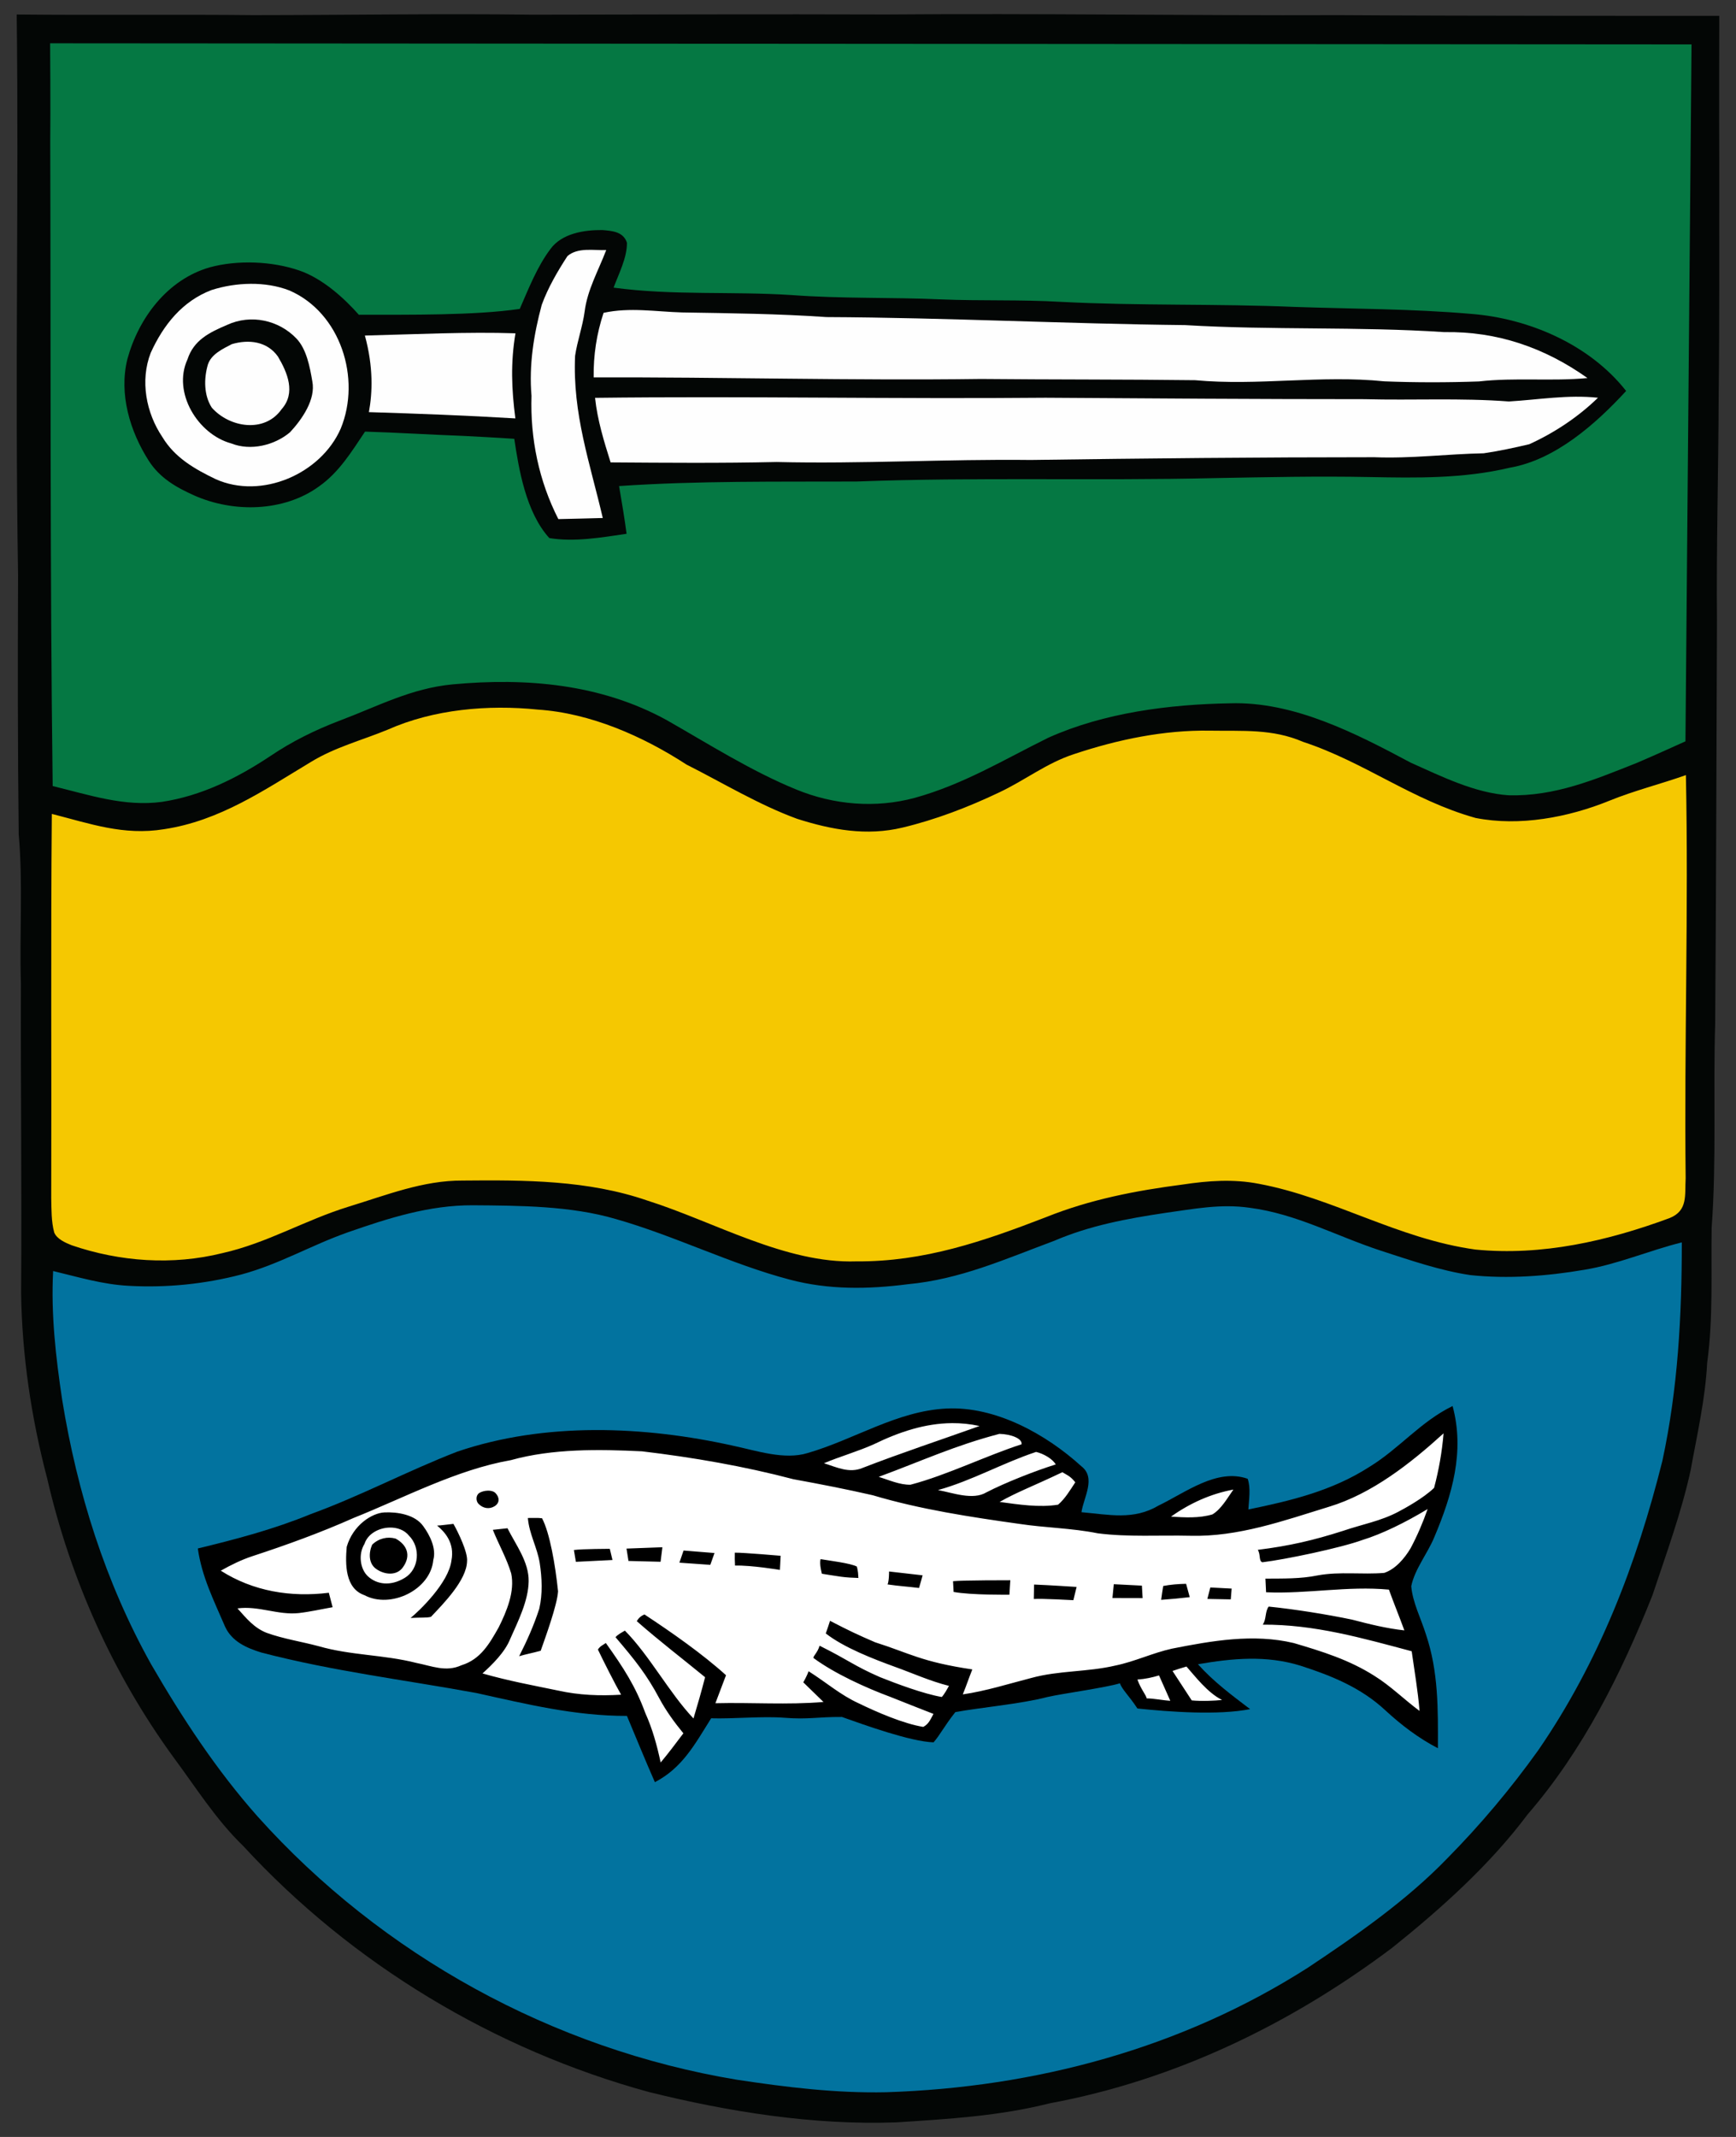 <?xml version="1.0" encoding="UTF-8" standalone="no"?>
<svg
   version="1.1"
   viewBox="0 0 390 480"
   width="520"
   height="640"
   id="svg9941"
   sodipodi:docname="AUT_Goldwörth_COA.svg"
   inkscape:version="1.2 (1:1.2.1+202207142221+cd75a1ee6d)"
   xmlns:inkscape="http://www.inkscape.org/namespaces/inkscape"
   xmlns:sodipodi="http://sodipodi.sourceforge.net/DTD/sodipodi-0.dtd"
   xmlns="http://www.w3.org/2000/svg"
   xmlns:svg="http://www.w3.org/2000/svg">
  <rect x="0" y="0" width="390" height="480" fill="#333333" stroke="none"/>
  <defs
     id="defs9945" />
  <sodipodi:namedview
     id="namedview9943"
     pagecolor="#505050"
     bordercolor="#eeeeee"
     borderopacity="1"
     inkscape:showpageshadow="0"
     inkscape:pageopacity="0"
     inkscape:pagecheckerboard="0"
     inkscape:deskcolor="#505050"
     inkscape:document-units="px"
     showgrid="false"
     inkscape:zoom="11.313709"
     inkscape:cx="181.15192"
     inkscape:cy="495.10733"
     inkscape:window-width="2560"
     inkscape:window-height="1376"
     inkscape:window-x="0"
     inkscape:window-y="27"
     inkscape:window-maximized="1"
     inkscape:current-layer="g10369"
     showguides="true" />
  <g
     id="g10369"
     transform="matrix(1.119,0,0,1.119,1.037,1.632)">
    <path
       d="m 50,1.58 c 18.66,-0.01 37.35,-0.33 56,-0.09 23.67,-0.03 47.33,-0.12 71,-0.04 30.34,-0.25 60.65,0.24 91,0.13 25.21,0.17 76.241,0.14 76.241,0.14 0,0 -0.051,20.24 -10e-4,30.24 -0.03,15.35 0.07,30.69 -0.12,46.04 -0.051,15.046 -0.487,31.504 -0.34,45 -0.11,27.04 -0.16,53.92 -0.36,81 -0.43,13.65 0.29,27.38 -0.71,40.99 -0.15,9.09 0.34,18.06 -0.9,27.12 -0.38,7.34 -2.03,14.41 -3.33,21.62 -1.87,8.51 -4.91,16.78 -7.66,25.05 -6.25,15.69 -13.92,31.1 -25.04,43.95 -7.56,10.12 -17.41,18.95 -27.24,26.82 -20.4,15.32 -43.57,26.53 -68.75,31.2 -10.14,2.56 -20.39,3.15 -30.79,3.82 -16.65,0.59 -33.52,-2.1 -49.65,-6.09 C 98.3,409.98 69.73,392.8 47.9,369.09 42.35,363.72 38.39,357.31 33.81,351.16 21.69,334.48 13.18,315.41 8.55,295.34 5.35,283.15 3.49,270.65 3.31,258.05 3.47,237.36 3.2,216.68 3.27,196 2.96,185.95 3.71,176.01 2.83,166 2.62,148.68 2.63,131.33 2.7,114 2.033,73.152 2.879,38.178 2.425,1.453 18.611,1.62 35.898,1.419 50,1.58 Z"
       fill="#030605"
       id="path9865"
       sodipodi:nodetypes="ccccccccccccccccccccccccccc" />
    <path
       d="m 338.67,7.46 -1.22,139.89 c 0,0 -6.62,3.01 -9.81,4.35 -8.37,3.32 -16.42,6.73 -25.68,6.48 -6.77,-0.44 -13.54,-3.81 -19.67,-6.55 -11.01,-5.87 -23.48,-12.33 -36.29,-11.91 -12.2,0.21 -25.21,1.87 -36.43,6.89 -8.98,4.43 -17.01,9.36 -26.85,12.09 -7.85,2.12 -16.23,1.42 -23.74,-1.66 -8.98,-3.65 -17.72,-9.2 -26.06,-13.95 -13.21,-7.26 -28.14,-8.54 -42.91,-7.18 -8.43,0.79 -15.02,4.39 -22.8,7.31 -4.9,1.87 -9.52,4.15 -13.87,7.09 -6.62,4.4 -13.81,7.99 -21.74,9.19 -7.59,1.03 -14.66,-1.41 -21.95,-3.17 C 9.091,113.075 9.289,66.061 9.16,27 9.24,20.87 9.135,7.233 9.135,7.233 Z"
       fill="#026d2a"
       id="path9867"
       style="fill:#057843"
       sodipodi:nodetypes="cccccccccccccccccc" />
    <path
       d="m 120,44.72 c 1.99,0.16 4.23,0.33 4.94,2.55 0.03,3.03 -1.64,6.2 -2.68,9.01 11.89,1.61 23.76,0.71 35.77,1.49 10,0.75 20.01,0.42 30.03,0.87 7.99,0.33 15.97,0.02 23.96,0.49 15.67,0.82 31.33,0.35 46.97,1.02 11.77,0.4 23.61,0.38 35.34,1.39 11.64,0.89 23.87,6.14 31.21,15.48 -6.08,6.61 -14.2,13.81 -23.32,15.4 -9.37,2.22 -18.67,2.06 -28.22,1.88 -10.32,-0.2 -20.61,0.02 -30.93,0.21 C 219.06,95.08 195,94.29 171,95.2 c -15.86,0.06 -31.81,-0.17 -47.64,0.91 0.55,3.18 1.08,6.37 1.51,9.58 -5,0.73 -10.49,1.7 -15.51,0.86 -4.743,-5.195 -6.152,-14.016 -7.038,-19.922 C 98.827,86.386 94.72,86.18 92.04,86.04 85.48,85.8 78.93,85.38 72.36,85.18 c -2.69,4.01 -5.21,8.17 -9.24,11 -7.07,5.14 -17.2,5.3 -25.02,1.83 -3.64,-1.62 -6.94,-3.52 -9.15,-6.96 -3.8,-5.94 -6.04,-13.43 -4.3,-20.44 2.25,-8.25 8.06,-15.98 16.55,-18.41 5.56,-1.51 12.48,-1.24 17.93,0.63 4.74,1.62 9.078,5.608 11.988,8.897 C 81.276,61.706 94.328,61.879 103.42,60.55 c 1.77,-4.05 3.49,-8.48 6.16,-12.02 2.29,-3.15 6.8,-3.85 10.42,-3.81 z"
       fill="#030605"
       id="path9869"
       sodipodi:nodetypes="ccccccccccccccccccccccccccccc" />
    <path
       d="m 120.78,48.74 c -1.62,4.23 -3.78,7.97 -4.33,12.32 -0.41,3.03 -1.47,5.9 -1.92,8.91 -0.53,11.64 2.98,21.49 5.56,32.55 -2.98,0.07 -5.95,0.17 -8.92,0.22 -3.91,-7.66 -5.66,-16.16 -5.39,-24.74 -0.53,-6.21 0.45,-12.26 2.05,-18.25 1.24,-3.42 3.19,-6.77 5.17,-9.81 2.1,-1.78 5.21,-1.11 7.78,-1.2 z"
       fill="#fefefe"
       id="path9871" />
    <path
       d="m 41.55,56.76 c 4.88,-1.56 10.81,-1.79 15.63,0.09 10.28,4.47 14.44,17.68 10.3,27.72 C 63.5,93.68 51.57,98.86 42.37,94.72 38.14,92.69 34.15,90.4 31.67,86.27 28.39,81.4 27.17,74.93 29.33,69.37 31.86,63.79 35.67,58.99 41.55,56.76 Z"
       fill="#fefefe"
       id="path9873" />
    <path
       d="m 120.25,61.34 c 5.27,-1.15 10.51,-0.23 15.74,-0.08 9.68,0.16 19.35,0.26 29.01,0.93 24.02,0.11 47.98,1.35 72,1.61 17.34,1.04 34.7,0.26 52.04,1.41 10.61,-0.18 20.15,3.12 28.74,9.22 -7.25,0.69 -14.52,-0.15 -21.78,0.68 -6.23,0.22 -12.77,0.23 -19,-0.02 -12.76,-1.31 -25.29,0.95 -38,-0.23 -14.32,-0.18 -28.68,-0.11 -43,-0.25 -25.91,0.35 -51.81,-0.4 -77.74,-0.31 -0.06,-4.44 0.59,-8.75 1.99,-12.96 z"
       fill="#fefefe"
       id="path9875" />
    <path
       d="m 44.62,63.78 c 4.88,-2.27 10.485,-0.938 13.97,2.72 2.028,2.128 2.693,5.7 3.183,8.57 0.73,3.65 -2.063,7.64 -4.473,10.24 -3.13,2.64 -7.92,3.79 -11.81,2.24 -6.7,-1.83 -11.83,-10.22 -8.78,-16.86 1.25,-3.88 4.42,-5.42 7.91,-6.91 z"
       fill="#030605"
       id="path9877"
       sodipodi:nodetypes="csccccc" />
    <path
       d="m 102.56,65.45 c -0.99,5.86 -0.79,11.22 -0.02,17.08 C 92.6,81.93 83.093,81.58 73.133,81.27 73.845,77.396 74.063,72.265 72.331,65.898 82.313,65.65 93.072,65.121 102.56,65.45 Z"
       fill="#fefefe"
       id="path9879"
       sodipodi:nodetypes="ccccc" />
    <path
       d="m 45.62,67.62 c 3.38,-0.99 7.08,-0.58 9.25,2.49 1.92,3.23 3.63,7.31 0.75,10.56 -3.41,4.87 -10.47,3.71 -14.02,-0.29 -1.62,-2.49 -1.6,-5.86 -0.8,-8.63 0.67,-2.11 2.99,-3.18 4.82,-4.13 z"
       fill="#fefefe"
       id="path9881" />
    <path
       d="m 118.54,78.4 c 30.17,-0.37 60.3,0.26 90.46,-0.02 21.3,0.14 42.72,0.29 64,0.29 9.7,0.26 19.32,-0.28 29,0.46 6.01,-0.36 11.77,-1.39 17.89,-0.75 -3.98,3.87 -8.74,7.03 -13.79,9.33 -2.96,0.7 -6.14,1.38 -9.15,1.82 -7.35,0.14 -14.59,1.09 -21.95,0.79 -23.02,0 -45.99,0.23 -69,0.55 -16.99,-0.2 -33.98,0.82 -51,0.41 -11.12,0.25 -22.22,0.16 -33.34,0.08 -1.34,-4.27 -2.65,-8.49 -3.12,-12.96 z"
       fill="#fefefe"
       id="path9883" />
    <path
       d="m 107.05,140.98 c 10.54,0.7 21.06,5.32 29.84,11.03 7.33,3.7 14.54,8.09 22.23,10.9 6.96,2.21 13.93,3.49 21.17,1.75 6.64,-1.59 13.13,-4.08 19.29,-7.01 5.32,-2.49 9.55,-5.92 15.14,-7.74 8.72,-2.91 18.05,-4.86 27.27,-4.7 6.55,0.11 12.53,-0.42 18.7,2.25 12.31,4.05 21.89,11.71 34.62,15.27 8.82,1.74 18.6,-0.1 26.85,-3.45 5.03,-2.05 10.27,-3.34 15.38,-5.15 0.55,26.96 -0.35,53.95 -0.05,80.92 -0.2,3.35 0.52,6.52 -3.25,8.01 -12.44,4.6 -25.61,7.61 -38.94,6.31 -15.61,-2.15 -28.58,-10.42 -43.5,-13.2 -5.14,-1 -10.17,-0.62 -15.3,0.15 -9.41,1.22 -18.57,2.99 -27.41,6.54 -12.51,4.83 -24.5,8.99 -38.11,8.88 -14.18,0.48 -28.58,-7.99 -41.96,-12.21 -11.9,-4.11 -24.61,-4.13 -37.06,-4.01 -7.93,-0.05 -15.28,2.91 -22.87,5.23 -8.85,2.73 -16.37,7.32 -25.39,9.34 -9.99,2.48 -20.53,1.73 -30.23,-1.58 -1.25,-0.5 -2.97,-1.24 -3.51,-2.56 -0.6,-2.21 -0.55,-4.64 -0.6,-6.91 0.08,-25.71 -0.11,-51.42 0.12,-77.12 7.68,1.95 14.4,4.4 22.53,3.07 11.18,-1.68 20.07,-7.84 29.52,-13.52 4.86,-2.96 10.16,-4.31 15.36,-6.45 9.27,-4.12 20.16,-5.06 30.16,-4.04 z"
       fill="#f7a702"
       id="path9885"
       style="fill:#f5c801" />
    <path
       d="m 93.99,240.48 c 9.39,0.07 19.67,0.1 28.71,2.76 11.77,3.34 23.17,9.08 34.91,12.16 7.82,2.07 15.73,1.96 23.7,0.93 10.55,-0.98 19.45,-5.02 29.37,-8.7 7.17,-3.09 14.67,-4.47 22.34,-5.62 5.77,-0.79 11.07,-1.87 16.94,-1.03 9.42,1.23 17.21,5.62 26.4,8.64 5.85,1.89 11.82,3.97 17.92,4.88 7.58,0.79 15.36,0.21 22.86,-1.07 6.74,-1.11 12.91,-3.84 19.58,-5.5 0,14.73 -0.78,29.36 -3.9,43.84 -5.18,20.74 -12.74,40.4 -24.92,58.1 -5.5,7.69 -11.64,15 -18.29,21.73 -8.14,8.43 -18.31,15.5 -28.04,21.97 -25.34,16.16 -54.67,24 -84.57,24.95 -10.1,0.22 -20.03,-1 -29.99,-2.51 C 110.13,409.89 75.77,391.02 50.81,363.19 42.5,353.82 35.67,343.4 29.4,332.59 20.2,316.1 14.58,298.16 11.56,279.55 10.27,270.96 9.29,262.39 9.74,253.68 c 5.14,1.23 9.89,2.69 15.21,2.97 7.57,0.42 15.21,-0.35 22.55,-2.27 7.65,-2.06 13.93,-5.83 21.4,-8.47 8.18,-2.85 16.34,-5.47 25.09,-5.43 z"
       fill="#296483"
       id="path9887"
       style="fill:#02739f" />
    <path
       d="m 189.09,281.28 c 9.84,-0.49 19.98,5.13 27.07,11.58 3.03,2.33 0.47,6.24 0.03,9.23 5.52,0.48 10.45,1.66 15.51,-1.35 5.36,-2.57 11.68,-7.53 17.86,-5.36 0.66,1.92 0.25,4.16 0.14,6.16 8.55,-1.75 16.85,-3.75 24.29,-8.54 6.02,-3.68 10.29,-9.1 16.71,-12.22 2.47,9.13 -0.09,17.84 -3.65,26.27 -1.34,3.29 -3.94,6.43 -4.65,9.89 0.27,3.26 1.96,6.5 2.93,9.62 2.55,7.51 2.45,15.09 2.42,22.91 -3.94,-2.06 -7.32,-4.63 -10.58,-7.64 -4.89,-4.54 -10.75,-6.91 -17.01,-8.93 -6.81,-2.12 -13.67,-1.49 -20.58,-0.29 3.11,3.48 6.78,6.21 10.47,9.01 -6.46,1.27 -16.174,0.542 -22.624,-0.128 -1.623,-2.494 -3.142,-3.872 -3.501,-5.059 C 220.959,337.332 212.42,338.49 209.38,339.18 c -5.34,1.41 -13.661,2.129 -18.515,3.04 -2.271,2.89 -2.982,4.46 -4.364,6.066 -4.64,-0.15 -13.848,-3.481 -18.395,-5.091 -4.912,-0.032 -6.761,0.54 -11.531,0.16 -4.39,-0.35 -10.33,0.246 -14.73,0.106 -3.23,5.14 -5.745,9.939 -11.295,12.819 -1.94,-4.4 -3.75,-8.86 -5.61,-13.3 -10.36,0.03 -20.17,-2.37 -30.2,-4.59 -14.62,-2.68 -28.77,-4.37 -43.2,-8.13 -2.98,-0.92 -5.92,-2.21 -7.29,-5.22 -2.23,-5.2 -4.67,-10.01 -5.46,-15.67 7.71,-1.86 15.29,-3.87 22.65,-6.89 10.05,-3.65 19.5,-8.71 29.45,-12.55 17.56,-5.98 37.51,-5.17 55.42,-1.17 4.64,0.98 10.23,2.89 14.89,1.46 9.38,-2.71 17.93,-8.45 27.89,-8.94 z"
       fill="#030605"
       id="path9889"
       sodipodi:nodetypes="ccccccccccccccccccccccccccccccccccc"
       style="fill:#000000" />
    <path
       id="path9891"
       style="fill:#ffffff"
       d="m 190.205,284.212 c -5.448,0.035 -10.67,1.794 -15.695,4.239 -3.26,1.46 -6.719,2.429 -10.019,3.809 2.55,0.8 5.06,2.07 7.73,0.95 7.76,-3.01 15.679,-5.62 23.509,-8.42 -1.867,-0.41 -3.708,-0.59 -5.524,-0.579 z m 98.686,2.047 c -6.58,5.99 -14.382,12.141 -23.012,14.741 -9.06,2.79 -18.23,6.08 -27.85,5.82 -6.16,-0.14 -12.45,0.289 -18.56,-0.491 -5.2,-1.05 -10.48,-1.099 -15.72,-1.889 -9.77,-1.37 -19.98,-2.921 -29.449,-5.751 -5.28,-1.21 -10.61,-2.249 -15.94,-3.219 -9.96,-2.62 -20.16,-4.38 -30.38,-5.6 -8.64,-0.42 -17.951,-0.57 -26.341,1.77 -10.89,1.91 -21.35,7.52 -31.59,11.61 -6.6,2.94 -13.39,5.399 -20.25,7.649 -2.25,0.74 -4.35,1.77 -6.4,2.93 6.51,4.15 14.09,5.38 21.689,4.43 0.25,0.97 0.511,1.931 0.761,2.901 -2.27,0.4 -4.53,0.921 -6.82,1.181 -4.21,0.43 -8.03,-1.51 -12.28,-0.94 1.78,1.98 3.3,3.89 5.84,4.9 3.35,1.21 6.99,1.76 10.43,2.68 6.48,1.87 13.05,1.689 19.62,3.359 3.14,0.62 5.96,1.901 9.08,0.471 3.84,-1.18 5.631,-4.341 7.481,-7.621 1.59,-3.2 3.279,-7.189 2.499,-10.819 -0.9,-3.01 -2.51,-5.82 -3.68,-8.74 0.98,-0.1 1.96,-0.209 2.94,-0.319 1.68,3.35 4.309,6.753 4.249,10.65 -0.06,3.897 -2.089,7.94 -3.709,11.58 -1.04,2.61 -3.519,5.067 -5.559,6.917 5.376,1.526 9.909,2.342 15.169,3.432 2.09,0.465 4.189,0.739 6.299,0.863 2.11,0.124 4.231,0.099 6.361,-0.031 -1.12,-1.94 -3.735,-7.105 -4.654,-9.062 0.464,-0.716 0.913,-0.839 1.587,-1.313 3.569,4.998 5.956,8.675 7.926,14.055 1.45,3.22 2.34,6.48 3.08,9.93 1.59,-1.9 3.071,-3.879 4.561,-5.859 -1.8,-2.2 -3.461,-4.471 -4.811,-6.981 -2.56,-4.81 -4.877,-7.693 -8.815,-12.315 0.517,-0.595 1.452,-1.05 1.884,-1.318 4.94,4.98 8.932,12.543 13.772,17.633 0.82,-2.75 1.619,-5.498 2.329,-8.278 -4.99,-4.09 -8.929,-7.061 -13.717,-11.253 0.316,-0.531 0.734,-1.006 1.547,-1.346 5.28,3.47 11.691,7.948 16.371,12.198 -0.71,1.87 -1.43,3.74 -2.13,5.62 7.28,-0.18 14.459,0.36 21.699,-0.25 -1.042,-0.995 -4.054,-3.943 -4.054,-3.943 0,0 0.765,-1.311 1.055,-2.228 3.633,2.291 6.38,4.761 10.11,6.461 3.6,1.75 8.95,4.074 12.92,4.714 1.072,-0.577 1.363,-1.336 2.051,-2.608 -2.551,-0.999 -6.382,-2.497 -8.632,-3.407 -4.89,-1.81 -11.259,-4.706 -15.458,-7.816 -0.088,-0.413 0.814,-1.042 1.225,-2.464 5.894,2.926 6.814,3.98 12.114,6.3 3.4,1.36 8.813,3.373 12.423,3.993 0,0 0.537,-0.532 1.437,-2.232 -3.874,-0.981 -7.29,-2.55 -10.84,-3.82 -4.31,-1.57 -10.253,-3.859 -13.893,-6.709 0.304,-0.809 0.655,-1.896 0.856,-2.529 4.088,2.12 5.639,2.828 9.057,4.307 6.92,2.19 9.263,3.926 19.51,5.447 -0.8,2.01 -1.1,3.014 -1.91,5.014 4.69,-0.69 9.15,-2.11 13.72,-3.29 5.6,-1.54 11.3,-1.171 16.96,-2.511 3.9,-0.81 7.42,-2.52 11.3,-3.38 8.01,-1.58 16.34,-3.06 24.45,-1.13 5.73,1.69 11.15,3.369 16.22,6.599 3.28,2.04 5.929,4.721 9.049,7.031 -0.33,-4.02 -1.019,-7.99 -1.579,-11.98 -9.91,-2.64 -19.522,-5.4 -29.912,-5.34 0.78,-1.05 0.422,-2.597 1.202,-3.627 5.2,0.53 11.598,1.547 16.728,2.617 3.48,0.91 6.93,1.771 10.51,2.161 -1,-2.74 -2.11,-5.441 -3.1,-8.181 -8.31,-0.78 -16.381,0.89 -24.661,0.53 -0.04,-0.91 -0.09,-1.829 -0.13,-2.739 3.54,-0.03 7.031,0.069 10.521,-0.651 4.47,-0.81 8.87,-0.12 13.33,-0.5 2.27,-0.76 4.079,-2.921 5.279,-4.921 1.348,-2.527 2.484,-5.175 3.43,-7.892 -4.45,2.693 -9.201,5.019 -13.1,6.213 -4.39,1.6 -15.566,3.931 -20.078,4.468 -0.752,-0.252 -0.316,-1.515 -0.915,-2.496 6.365,-0.789 11.174,-1.912 17.124,-3.812 3.89,-1.33 7.539,-1.95 11.069,-3.82 1.174,-0.621 5.023,-2.694 7.198,-4.805 0.956,-3.59 1.6,-7.266 1.903,-10.945 z m -89.161,0.105 c -8.95,2.34 -15.55,5.417 -24.239,8.627 2.02,0.63 4.25,1.64 6.38,1.58 7.27,-1.9 15.287,-5.863 22.297,-8.113 0.183,-1.152 -2.095,-2.032 -4.438,-2.093 z m 7.35,3.626 c -6.75,2.24 -12.841,5.75 -19.691,7.66 2.9,0.52 7,2.099 9.71,0.459 3.79,-1.96 9.842,-4.335 13.922,-5.605 -0.56,-1.04 -2.355,-2.151 -3.942,-2.515 z m 5.274,4.075 c -5.858,2.795 -9.164,4.005 -12.594,5.965 3.8,0.51 7.93,1.17 11.739,0.55 1.4,-1.19 2.441,-2.96 3.451,-4.49 -0.973,-1.269 -1.831,-1.552 -2.596,-2.025 z m 34.336,3.485 c -4.53,0.83 -8.781,2.76 -12.521,5.43 2.79,0.17 5.6,0.35 8.32,-0.45 1.8,-1.09 3.011,-3.31 4.201,-4.98 z m -149.643,0.211 c 0.586,-0.008 1.158,0.131 1.512,0.5 0.82,0.854 0.87,1.968 -0.187,2.627 -1.057,0.659 -2.335,0.45 -3.242,-0.488 -0.508,-0.525 -0.585,-1.674 0.17,-2.169 0.401,-0.263 1.083,-0.461 1.748,-0.47 z m -20.777,4.37 c 2.512,-0.111 6.13,0.4 7.79,2.78 1.33,1.81 2.65,4.5 2,6.78 -0.54,6 -8.58,9.85 -13.81,7.06 -3.94,-1.36 -3.86,-6.299 -3.57,-9.709 1.269,-4.374 5.078,-6.799 7.59,-6.91 z m 28.779,1.121 c 0.83,0.02 2.028,-0.065 2.848,0.055 1.566,2.962 2.673,9.454 3.213,14.664 -0.16,2.75 -2.575,9.332 -3.485,11.932 -1.748,0.477 -3.154,0.727 -4.326,1.098 1.623,-3.192 2.981,-6.27 4.041,-9.54 0.69,-2.96 0.549,-6.189 0.089,-9.179 -0.51,-3.15 -2.11,-5.8 -2.38,-9.03 z m -18.224,1.523 c 0.877,-0.032 1.838,-0.196 3.281,-0.342 0.952,1.669 2.914,5.729 2.734,7.489 -0.07,3.82 -4.777,8.561 -7.247,11.171 -0.905,0.24 -2.023,0.098 -4.093,0.228 1.727,-1.385 7.64,-7.05 8.2,-11.5 0.71,-3.6 -1.367,-5.8 -2.874,-7.046 z m -9.527,0.398 c -2.179,0.051 -4.406,1.254 -5.048,3.279 -1.28,2.06 -0.898,5.074 0.731,6.545 1.741,1.572 4.47,2.034 7.373,0.263 2.902,-1.771 3.196,-6.108 0.826,-8.468 -0.922,-1.15 -2.392,-1.654 -3.883,-1.619 z m 1.203,2.216 c 2.197,1.193 3.234,3.335 1.437,5.794 -1.252,1.713 -3.691,1.488 -5.379,0.268 -1.487,-1.075 -1.501,-3.165 -0.772,-4.84 1.337,-1.289 3.071,-1.675 4.714,-1.223 z m 53.557,1.734 -0.365,2.918 -6.443,-0.165 -0.397,-2.482 z m -10.556,0.323 0.534,2.24 -7.345,0.365 -0.401,-2.369 c 1.675,-0.24 7.212,-0.236 7.212,-0.236 z m 14.808,0.335 6.211,0.504 -0.844,2.373 -6.205,-0.439 z m 10.29,0.429 c 1.82,-0.015 9.201,0.626 9.201,0.626 l -0.149,2.837 c 0,0 -5.721,-0.962 -9.011,-0.872 -0.05,-0.87 -0.071,-1.731 -0.041,-2.591 z m 17.21,1.3 c 1.54,0.275 6.095,0.812 7.295,1.5 0.26,0.955 0.248,1.562 0.305,2.28 -1.175,-0.035 -2.334,-0.095 -3.479,-0.247 -1.145,-0.152 -3.85,-0.6 -3.85,-0.6 0,0 -0.543,-1.922 -0.271,-2.934 z m 13.755,2.479 6.73,0.771 c 0,0 -0.472,1.8 -0.715,2.541 -2.36,-0.3 -3.952,-0.363 -6.312,-0.713 0.31,-0.71 0.297,-2.598 0.297,-2.598 z m 24.342,1.761 -0.181,2.902 c 0,0 -7.635,0.102 -11.205,-0.558 l -0.111,-2.153 c 1.99,-0.205 11.497,-0.191 11.497,-0.191 z m 35.293,0.711 c 0.25,0.9 0.49,1.79 0.73,2.68 -1.91,0.23 -3.82,0.401 -5.74,0.541 0.13,-0.93 0.26,-1.86 0.41,-2.78 1.52,-0.29 3.05,-0.41 4.6,-0.44 z m -14.516,0.081 5.642,0.288 0.144,2.5 -6.057,-0.016 z m -16.004,0.068 c 2.9,0.11 8.538,0.48 8.538,0.48 l -0.653,2.66 c 0,0 -6.403,-0.36 -7.943,-0.24 0.02,-0.97 0.039,-1.931 0.059,-2.901 z m 35.382,0.589 4.281,0.224 -0.175,2.164 -4.701,-0.089 z m -4.786,15.87 c -0.99,0.276 -1.908,0.583 -2.803,0.889 l 3.86,5.908 c 2.056,0.196 4.594,0.072 6.092,-0.088 -2.96,-1.454 -5.52,-4.889 -7.15,-6.709 z m -5.512,1.784 c -1.356,0.406 -2.752,0.724 -4.338,0.827 0.709,1.96 1.671,2.994 1.876,3.791 1.213,-0.033 3.151,0.379 4.724,0.471 z"
       sodipodi:nodetypes="sccccscccccccccccccccccccccccczcccsccccccccccccccccccccccccccccccccccccccccccccccccccccccccccccccccccccccccccsccssssssszcccczccccccccccccccccscszsssccccccccccccccccccccccccscccccccccccccccccccccccccccccccccccccccccccccccc" />
  </g>
</svg>
